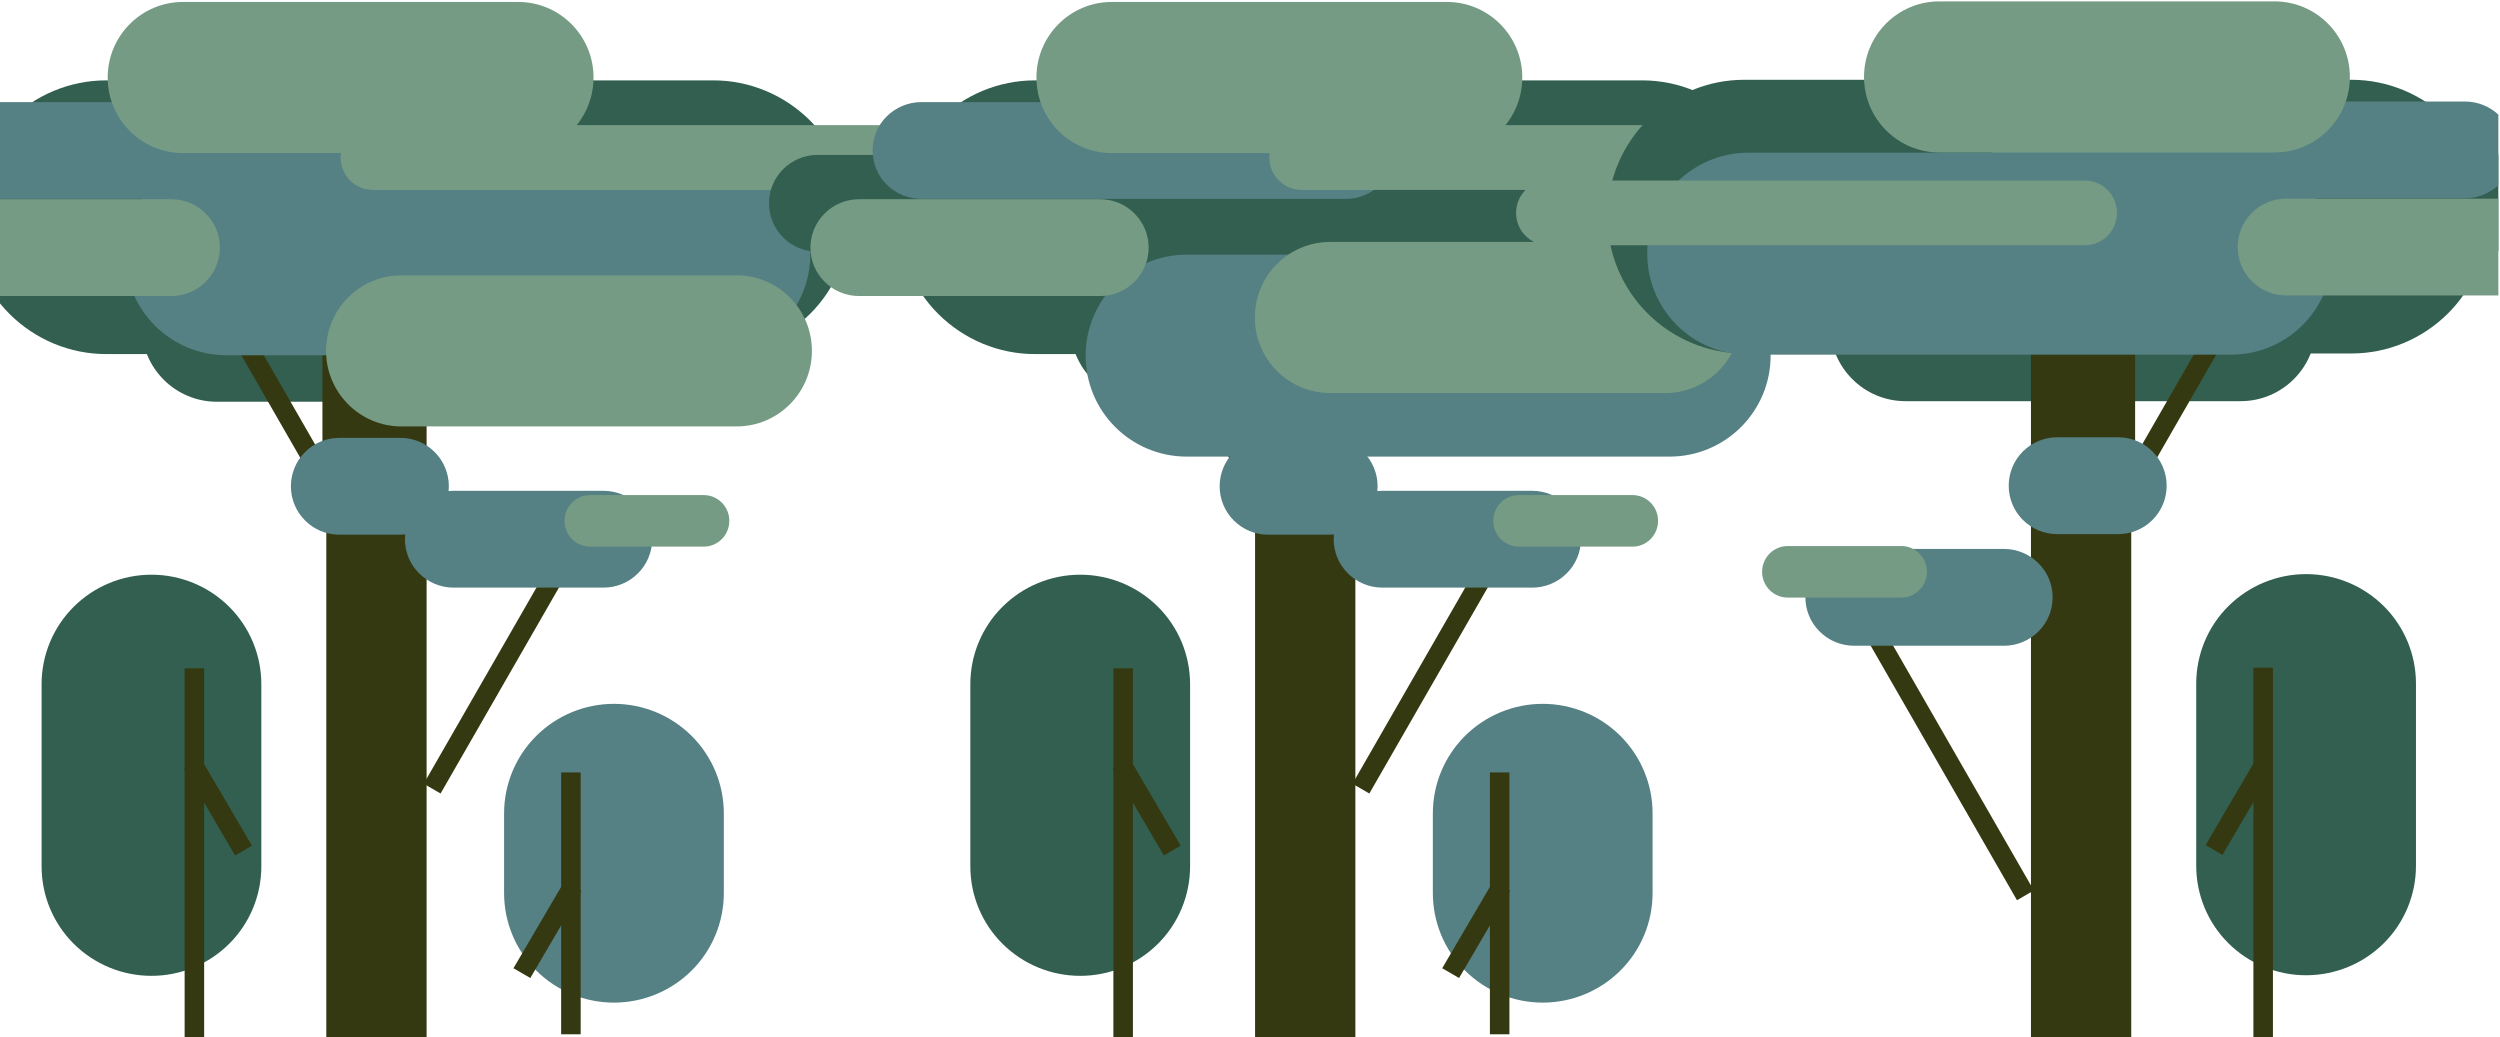 <?xml version="1.0" encoding="UTF-8" standalone="no"?>
<!DOCTYPE svg PUBLIC "-//W3C//DTD SVG 1.1//EN" "http://www.w3.org/Graphics/SVG/1.1/DTD/svg11.dtd">
<svg width="100%" height="100%" viewBox="0 0 1217 505" version="1.1" xmlns="http://www.w3.org/2000/svg" xmlns:xlink="http://www.w3.org/1999/xlink" xml:space="preserve" xmlns:serif="http://www.serif.com/" style="fill-rule:evenodd;clip-rule:evenodd;stroke-linejoin:round;stroke-miterlimit:2;">
    <g transform="matrix(1,0,0,1,-12166.3,-4536.64)">
        <g id="Artboard6" transform="matrix(5.731,0,0,1.627,-48223.3,-1804.91)">
            <rect x="10537.3" y="3898" width="212.272" height="310" style="fill:none;"/>
            <clipPath id="_clip1">
                <rect x="10537.3" y="3898" width="212.272" height="310"/>
            </clipPath>
            <g clip-path="url(#_clip1)">
                <g transform="matrix(0.992,0,0,1.04,-7.835,-169.753)">
                    <g transform="matrix(-0.283,0,0,0.217,13689.7,2998.66)">
                        <path d="M10768,4636.82C10768,4581.49 10757.8,4536.64 10745.2,4536.64L10643.8,4536.64C10631.2,4536.64 10621,4581.49 10621,4636.82L10621,4636.82C10621,4692.15 10631.2,4737 10643.8,4737C10671.4,4737 10717.6,4737 10745.2,4737C10757.8,4737 10768,4692.15 10768,4636.82L10768,4636.82Z" style="fill:rgb(50,95,79);"/>
                    </g>
                    <g transform="matrix(-0.283,0,0,0.139,13663.9,3324.98)">
                        <path d="M10768,4636.82C10768,4581.49 10761.4,4536.64 10753.3,4536.64C10725.2,4536.64 10663.8,4536.64 10635.7,4536.64C10627.6,4536.64 10621,4581.49 10621,4636.82C10621,4636.82 10621,4636.82 10621,4636.82C10621,4692.15 10627.6,4737 10635.7,4737C10663.8,4737 10725.2,4737 10753.3,4737C10761.4,4737 10768,4692.15 10768,4636.82C10768,4636.82 10768,4636.82 10768,4636.82Z" style="fill:rgb(50,95,79);"/>
                    </g>
                    <g transform="matrix(-0.128,0,0,0.576,12012.1,1463.24)">
                        <path d="M10768,4591.33C10768,4576.83 10760.3,4562.92 10746.5,4552.66C10732.7,4542.4 10714,4536.64 10694.5,4536.64L10694.5,4536.64C10675,4536.64 10656.3,4542.4 10642.5,4552.66C10628.7,4562.92 10621,4576.83 10621,4591.33C10621,4619.61 10621,4654.03 10621,4682.31C10621,4696.82 10628.7,4710.73 10642.5,4720.98C10656.3,4731.24 10675,4737 10694.5,4737L10694.5,4737C10714,4737 10732.7,4731.24 10746.5,4720.98C10760.3,4710.73 10768,4696.82 10768,4682.31L10768,4591.33Z" style="fill:rgb(50,95,79);"/>
                    </g>
                    <g transform="matrix(-0.452,0,0,1.361,15590.4,-2326.71)">
                        <rect x="10893" y="4634.85" width="19" height="168.15" style="fill:rgb(53,57,17);"/>
                    </g>
                    <g transform="matrix(-0.088,0,0,0.632,11606.3,1174.04)">
                        <rect x="10893" y="4634.85" width="19" height="168.15" style="fill:rgb(53,57,17);"/>
                    </g>
                    <g transform="matrix(-0.076,0.148,0.084,0.491,11089,111.508)">
                        <rect x="10893" y="4634.85" width="19" height="168.15" style="fill:rgb(53,57,17);"/>
                    </g>
                    <g transform="matrix(-0.088,-2.23057e-17,-1.11022e-16,0.567,11618.1,1328.49)">
                        <rect x="10893" y="4634.85" width="19" height="168.15" style="fill:rgb(53,57,17);"/>
                    </g>
                    <g transform="matrix(0.076,0.148,-0.084,0.491,10242.1,166.048)">
                        <rect x="10893" y="4634.85" width="19" height="168.15" style="fill:rgb(53,57,17);"/>
                    </g>
                    <g transform="matrix(-0.076,0.148,0.026,0.149,11354.8,1826.5)">
                        <rect x="10893" y="4634.85" width="19" height="168.15" style="fill:rgb(53,57,17);"/>
                    </g>
                    <g transform="matrix(-0.513,0,0,0.393,16151.6,2151.23)">
                        <path d="M10768,4636.82C10768,4610.25 10765.6,4584.77 10761.3,4565.98C10757,4547.2 10751.2,4536.64 10745.2,4536.64L10643.8,4536.64C10637.8,4536.64 10632,4547.2 10627.7,4565.98C10623.4,4584.77 10621,4610.25 10621,4636.82L10621,4636.82C10621,4663.39 10623.4,4688.87 10627.7,4707.66C10632,4726.45 10637.8,4737 10643.8,4737L10745.2,4737C10751.2,4737 10757,4726.45 10761.3,4707.66C10765.6,4688.87 10768,4663.39 10768,4636.82L10768,4636.82Z" style="fill:rgb(50,95,79);"/>
                    </g>
                    <g transform="matrix(-0.304,0,0,0.139,13898.9,3309.79)">
                        <path d="M10768,4636.82C10768,4610.25 10766.6,4584.77 10764,4565.98C10761.4,4547.2 10757.9,4536.64 10754.3,4536.64C10726.3,4536.64 10662.7,4536.64 10634.7,4536.64C10631.1,4536.64 10627.6,4547.2 10625,4565.98C10622.4,4584.77 10621,4610.25 10621,4636.82C10621,4636.82 10621,4636.82 10621,4636.82C10621,4663.39 10622.4,4688.87 10625,4707.66C10627.6,4726.45 10631.1,4737 10634.7,4737C10662.7,4737 10726.3,4737 10754.3,4737C10757.9,4737 10761.4,4726.45 10764,4707.66C10766.6,4688.87 10768,4663.39 10768,4636.82C10768,4636.82 10768,4636.82 10768,4636.82Z" style="fill:rgb(85,128,132);"/>
                    </g>
                    <g transform="matrix(-0.399,0,0,0.29,14937.4,2639.48)">
                        <path d="M10768,4636.82C10768,4581.49 10758.3,4536.64 10746.3,4536.64C10718.5,4536.64 10670.5,4536.64 10642.7,4536.64C10630.7,4536.64 10621,4581.49 10621,4636.82C10621,4636.82 10621,4636.82 10621,4636.82C10621,4692.15 10630.7,4737 10642.7,4737C10670.5,4737 10718.5,4737 10746.3,4737C10758.3,4737 10768,4692.15 10768,4636.82L10768,4636.82Z" style="fill:rgb(85,128,132);"/>
                    </g>
                    <g transform="matrix(-0.144,0,0,0.139,12215.5,3421.62)">
                        <path d="M10768,4636.82C10768,4610.25 10765,4584.77 10759.5,4565.98C10754.1,4547.2 10746.7,4536.64 10739.1,4536.64C10713.3,4536.64 10675.7,4536.64 10649.9,4536.64C10642.3,4536.64 10634.9,4547.2 10629.5,4565.98C10624,4584.77 10621,4610.25 10621,4636.82C10621,4636.82 10621,4636.82 10621,4636.82C10621,4663.39 10624,4688.87 10629.5,4707.66C10634.9,4726.45 10642.3,4737 10649.9,4737C10675.7,4737 10713.3,4737 10739.1,4737C10746.7,4737 10754.1,4726.45 10759.5,4707.66C10765,4688.87 10768,4663.39 10768,4636.82L10768,4636.82Z" style="fill:rgb(85,128,132);"/>
                    </g>
                    <g transform="matrix(-0.092,0,0,0.139,11645.8,3406.39)">
                        <path d="M10768,4636.82C10768,4610.25 10763.3,4584.77 10754.8,4565.98C10746.4,4547.2 10735,4536.64 10723,4536.64C10704.9,4536.64 10684.1,4536.64 10666,4536.64C10654,4536.64 10642.6,4547.2 10634.2,4565.98C10625.7,4584.77 10621,4610.25 10621,4636.82C10621,4636.82 10621,4636.82 10621,4636.82C10621,4663.39 10625.7,4688.87 10634.2,4707.66C10642.6,4726.45 10654,4737 10666,4737C10684.1,4737 10704.9,4737 10723,4737C10735,4737 10746.4,4726.45 10754.8,4707.66C10763.3,4688.87 10768,4663.39 10768,4636.82L10768,4636.82Z" style="fill:rgb(85,128,132);"/>
                    </g>
                    <g transform="matrix(-0.283,0,0,0.217,13686.8,2927.12)">
                        <path d="M10768,4636.82C10768,4581.49 10757.8,4536.64 10745.2,4536.64L10643.8,4536.64C10631.2,4536.64 10621,4581.49 10621,4636.82L10621,4636.82C10621,4692.15 10631.2,4737 10643.8,4737L10745.2,4737C10757.8,4737 10768,4692.15 10768,4636.82L10768,4636.82Z" style="fill:rgb(117,155,132);"/>
                    </g>
                    <g transform="matrix(-0.283,0,0,0.217,13705.5,3005.76)">
                        <path d="M10768,4636.82C10768,4581.49 10757.8,4536.64 10745.2,4536.64C10717.6,4536.64 10671.4,4536.64 10643.8,4536.64C10631.2,4536.64 10621,4581.49 10621,4636.82L10621,4636.82C10621,4692.15 10631.2,4737 10643.8,4737C10671.4,4737 10717.6,4737 10745.2,4737C10757.8,4737 10768,4692.15 10768,4636.82L10768,4636.82Z" style="fill:rgb(117,155,132);"/>
                    </g>
                    <g transform="matrix(-0.096,0,0,0.074,11712.3,3717.73)">
                        <path d="M10768,4636.81C10768,4581.49 10757.8,4536.64 10745.2,4536.64C10717.6,4536.64 10671.4,4536.64 10643.8,4536.64C10631.2,4536.64 10621,4581.49 10621,4636.81C10621,4636.82 10621,4636.82 10621,4636.83C10621,4692.15 10631.2,4737 10643.8,4737C10671.4,4737 10717.6,4737 10745.2,4737C10757.8,4737 10768,4692.15 10768,4636.83C10768,4636.82 10768,4636.82 10768,4636.81Z" style="fill:rgb(117,155,132);"/>
                    </g>
                    <g transform="matrix(-0.197,0,0,0.139,12741.4,3337.73)">
                        <path d="M10768,4636.82C10768,4610.25 10765.8,4584.77 10761.8,4565.98C10757.9,4547.2 10752.5,4536.64 10746.9,4536.64C10719,4536.64 10670,4536.64 10642.1,4536.64C10636.5,4536.64 10631.1,4547.2 10627.2,4565.98C10623.2,4584.77 10621,4610.25 10621,4636.82C10621,4636.82 10621,4636.82 10621,4636.82C10621,4663.39 10623.2,4688.87 10627.2,4707.66C10631.1,4726.45 10636.5,4737 10642.1,4737C10670,4737 10719,4737 10746.9,4737C10752.5,4737 10757.9,4726.45 10761.8,4707.66C10765.8,4688.87 10768,4663.39 10768,4636.82L10768,4636.82Z" style="fill:rgb(117,155,132);"/>
                    </g>
                    <g transform="matrix(-0.35,0,0,0.093,14428.2,3525.1)">
                        <path d="M10768,4636.82C10768,4581.49 10764.5,4536.64 10760.1,4536.64C10734.6,4536.64 10654.4,4536.64 10628.9,4536.64C10624.5,4536.64 10621,4581.49 10621,4636.82C10621,4636.82 10621,4636.82 10621,4636.82C10621,4692.15 10624.5,4737 10628.9,4737C10654.4,4737 10734.6,4737 10760.1,4737C10764.5,4737 10768,4692.15 10768,4636.82L10768,4636.82Z" style="fill:rgb(117,155,132);"/>
                    </g>
                    <g transform="matrix(0.128,0,0,0.429,9313.91,2167.28)">
                        <path d="M10768,4610.14C10768,4590.65 10760.3,4571.95 10746.5,4558.17C10732.7,4544.39 10714,4536.64 10694.5,4536.64L10694.5,4536.64C10675,4536.64 10656.3,4544.39 10642.5,4558.17C10628.7,4571.95 10621,4590.65 10621,4610.14L10621,4663.5C10621,4682.99 10628.7,4701.69 10642.5,4715.47C10656.3,4729.26 10675,4737 10694.5,4737L10694.5,4737C10714,4737 10732.7,4729.26 10746.5,4715.47C10760.3,4701.69 10768,4682.99 10768,4663.5L10768,4610.14Z" style="fill:rgb(85,128,132);"/>
                    </g>
                    <g transform="matrix(0.088,0,0,0.448,9719.7,2056.82)">
                        <rect x="10893" y="4634.85" width="19" height="168.15" style="fill:rgb(53,57,17);"/>
                    </g>
                    <g transform="matrix(0.076,0.148,-0.026,0.149,9971.21,1861.75)">
                        <rect x="10893" y="4634.85" width="19" height="168.15" style="fill:rgb(53,57,17);"/>
                    </g>
                </g>
                <g transform="matrix(0.992,0,0,1.04,71.055,-169.753)">
                    <g transform="matrix(-0.283,0,0,0.217,13689.7,2998.66)">
                        <path d="M10768,4636.82C10768,4581.49 10757.8,4536.64 10745.2,4536.64C10717.6,4536.64 10671.4,4536.64 10643.8,4536.64C10631.2,4536.64 10621,4581.49 10621,4636.82L10621,4636.82C10621,4692.15 10631.2,4737 10643.8,4737L10745.2,4737C10757.8,4737 10768,4692.15 10768,4636.82L10768,4636.82Z" style="fill:rgb(50,95,79);"/>
                    </g>
                    <g transform="matrix(-0.283,0,0,0.139,13663.9,3324.98)">
                        <path d="M10768,4636.82C10768,4581.49 10761.4,4536.64 10753.3,4536.64C10725.2,4536.64 10663.8,4536.64 10635.7,4536.64C10627.6,4536.64 10621,4581.49 10621,4636.82C10621,4636.82 10621,4636.82 10621,4636.82C10621,4692.15 10627.6,4737 10635.7,4737C10663.8,4737 10725.2,4737 10753.3,4737C10761.4,4737 10768,4692.15 10768,4636.82C10768,4636.82 10768,4636.82 10768,4636.82Z" style="fill:rgb(50,95,79);"/>
                    </g>
                    <g transform="matrix(-0.128,0,0,0.576,12012.1,1463.24)">
                        <path d="M10768,4591.33C10768,4576.83 10760.3,4562.92 10746.5,4552.66C10732.7,4542.4 10714,4536.64 10694.5,4536.64L10694.5,4536.64C10675,4536.64 10656.3,4542.4 10642.5,4552.66C10628.7,4562.92 10621,4576.83 10621,4591.33C10621,4619.61 10621,4654.03 10621,4682.31C10621,4696.82 10628.7,4710.73 10642.5,4720.98C10656.3,4731.24 10675,4737 10694.5,4737L10694.5,4737C10714,4737 10732.7,4731.24 10746.5,4720.98C10760.3,4710.73 10768,4696.82 10768,4682.31L10768,4591.33Z" style="fill:rgb(50,95,79);"/>
                    </g>
                    <g transform="matrix(-0.452,0,0,1.361,15590.4,-2326.71)">
                        <rect x="10893" y="4634.85" width="19" height="168.15" style="fill:rgb(53,57,17);"/>
                    </g>
                    <g transform="matrix(-0.088,0,0,0.632,11606.3,1174.04)">
                        <rect x="10893" y="4634.85" width="19" height="168.15" style="fill:rgb(53,57,17);"/>
                    </g>
                    <g transform="matrix(-0.076,0.148,0.084,0.491,11089,111.508)">
                        <rect x="10893" y="4634.85" width="19" height="168.15" style="fill:rgb(53,57,17);"/>
                    </g>
                    <g transform="matrix(-0.088,-2.23057e-17,-1.11022e-16,0.567,11618.1,1328.49)">
                        <rect x="10893" y="4634.85" width="19" height="168.15" style="fill:rgb(53,57,17);"/>
                    </g>
                    <g transform="matrix(0.076,0.148,-0.084,0.491,10242.1,166.048)">
                        <rect x="10893" y="4634.85" width="19" height="168.15" style="fill:rgb(53,57,17);"/>
                    </g>
                    <g transform="matrix(-0.076,0.148,0.026,0.149,11354.8,1826.5)">
                        <rect x="10893" y="4634.85" width="19" height="168.15" style="fill:rgb(53,57,17);"/>
                    </g>
                    <g transform="matrix(-0.513,0,0,0.393,16151.6,2151.23)">
                        <path d="M10768,4636.82C10768,4610.25 10765.6,4584.77 10761.3,4565.98C10757,4547.2 10751.2,4536.64 10745.2,4536.64L10643.8,4536.64C10637.8,4536.64 10632,4547.2 10627.7,4565.98C10623.4,4584.77 10621,4610.25 10621,4636.82L10621,4636.82C10621,4663.39 10623.4,4688.87 10627.7,4707.66C10632,4726.45 10637.8,4737 10643.8,4737L10745.2,4737C10751.2,4737 10757,4726.45 10761.3,4707.66C10765.6,4688.87 10768,4663.39 10768,4636.82L10768,4636.82Z" style="fill:rgb(50,95,79);"/>
                    </g>
                    <g transform="matrix(-0.304,0,0,0.139,13898.9,3309.79)">
                        <path d="M10768,4636.82C10768,4610.25 10766.6,4584.77 10764,4565.98C10761.4,4547.2 10757.9,4536.64 10754.3,4536.64C10726.3,4536.64 10662.7,4536.64 10634.7,4536.64C10631.1,4536.64 10627.6,4547.2 10625,4565.98C10622.4,4584.77 10621,4610.25 10621,4636.82C10621,4636.82 10621,4636.82 10621,4636.82C10621,4663.39 10622.4,4688.87 10625,4707.66C10627.6,4726.45 10631.1,4737 10634.7,4737C10662.7,4737 10726.3,4737 10754.3,4737C10757.9,4737 10761.4,4726.45 10764,4707.66C10766.6,4688.87 10768,4663.39 10768,4636.82C10768,4636.82 10768,4636.82 10768,4636.82Z" style="fill:rgb(85,128,132);"/>
                    </g>
                    <g transform="matrix(-0.399,0,0,0.29,14940.1,2668.64)">
                        <path d="M10768,4636.82C10768,4581.49 10758.3,4536.64 10746.3,4536.64C10718.5,4536.64 10670.5,4536.64 10642.7,4536.64C10630.7,4536.64 10621,4581.49 10621,4636.82L10621,4636.82C10621,4692.15 10630.7,4737 10642.7,4737L10746.3,4737C10758.3,4737 10768,4692.15 10768,4636.82L10768,4636.82Z" style="fill:rgb(85,128,132);"/>
                    </g>
                    <g transform="matrix(-0.144,0,0,0.139,12215.5,3421.62)">
                        <path d="M10768,4636.82C10768,4610.25 10765,4584.77 10759.5,4565.98C10754.1,4547.2 10746.7,4536.64 10739.1,4536.64C10713.3,4536.64 10675.7,4536.64 10649.9,4536.64C10642.3,4536.64 10634.9,4547.2 10629.5,4565.98C10624,4584.77 10621,4610.25 10621,4636.82L10621,4636.82C10621,4663.39 10624,4688.87 10629.5,4707.66C10634.9,4726.45 10642.3,4737 10649.9,4737C10675.7,4737 10713.3,4737 10739.1,4737C10746.7,4737 10754.1,4726.45 10759.5,4707.66C10765,4688.87 10768,4663.39 10768,4636.82C10768,4636.82 10768,4636.82 10768,4636.82Z" style="fill:rgb(85,128,132);"/>
                    </g>
                    <g transform="matrix(-0.092,0,0,0.139,11645.8,3406.39)">
                        <path d="M10768,4636.82C10768,4610.25 10763.3,4584.77 10754.8,4565.98C10746.4,4547.2 10735,4536.64 10723,4536.64C10704.9,4536.64 10684.1,4536.64 10666,4536.64C10654,4536.64 10642.6,4547.2 10634.2,4565.98C10625.7,4584.77 10621,4610.25 10621,4636.82C10621,4636.82 10621,4636.82 10621,4636.82C10621,4663.39 10625.7,4688.87 10634.2,4707.66C10642.6,4726.45 10654,4737 10666,4737C10684.1,4737 10704.9,4737 10723,4737C10735,4737 10746.4,4726.45 10754.8,4707.66C10763.3,4688.87 10768,4663.39 10768,4636.82L10768,4636.82Z" style="fill:rgb(85,128,132);"/>
                    </g>
                    <g transform="matrix(-0.283,0,0,0.217,13686.8,2927.12)">
                        <path d="M10768,4636.82C10768,4581.49 10757.8,4536.64 10745.2,4536.64L10643.8,4536.64C10631.2,4536.64 10621,4581.49 10621,4636.82L10621,4636.82C10621,4692.15 10631.2,4737 10643.8,4737C10671.4,4737 10717.6,4737 10745.2,4737C10757.8,4737 10768,4692.15 10768,4636.82C10768,4636.82 10768,4636.82 10768,4636.82Z" style="fill:rgb(117,155,132);"/>
                    </g>
                    <g transform="matrix(-0.283,0,0,0.217,13705.5,2996.16)">
                        <path d="M10768,4636.82C10768,4581.49 10757.8,4536.64 10745.2,4536.64C10717.6,4536.64 10671.4,4536.64 10643.8,4536.64C10631.2,4536.64 10621,4581.49 10621,4636.82L10621,4636.82C10621,4692.15 10631.2,4737 10643.8,4737C10671.4,4737 10717.6,4737 10745.2,4737C10757.8,4737 10768,4692.15 10768,4636.82C10768,4636.82 10768,4636.82 10768,4636.82Z" style="fill:rgb(117,155,132);"/>
                    </g>
                    <g transform="matrix(-0.096,0,0,0.074,11712.3,3717.73)">
                        <path d="M10768,4636.81C10768,4581.49 10757.8,4536.64 10745.2,4536.64C10717.6,4536.64 10671.4,4536.64 10643.8,4536.64C10631.2,4536.64 10621,4581.49 10621,4636.81C10621,4636.82 10621,4636.82 10621,4636.83C10621,4692.15 10631.2,4737 10643.8,4737C10671.4,4737 10717.6,4737 10745.2,4737C10757.8,4737 10768,4692.15 10768,4636.83L10768,4636.81Z" style="fill:rgb(117,155,132);"/>
                    </g>
                    <g transform="matrix(-0.197,0,0,0.139,12741.4,3337.73)">
                        <path d="M10768,4636.82C10768,4610.25 10765.8,4584.77 10761.8,4565.98C10757.9,4547.2 10752.5,4536.64 10746.9,4536.64C10719,4536.64 10670,4536.64 10642.1,4536.64C10636.5,4536.64 10631.1,4547.2 10627.2,4565.98C10623.2,4584.77 10621,4610.25 10621,4636.82L10621,4636.82C10621,4663.39 10623.2,4688.87 10627.2,4707.66C10631.1,4726.45 10636.5,4737 10642.1,4737C10670,4737 10719,4737 10746.9,4737C10752.5,4737 10757.9,4726.45 10761.8,4707.66C10765.8,4688.87 10768,4663.39 10768,4636.82L10768,4636.82Z" style="fill:rgb(117,155,132);"/>
                    </g>
                    <g transform="matrix(-0.35,0,0,0.093,14428.2,3525.1)">
                        <path d="M10768,4636.82C10768,4581.49 10764.5,4536.64 10760.1,4536.64C10734.6,4536.64 10654.4,4536.64 10628.9,4536.64C10624.5,4536.64 10621,4581.49 10621,4636.82C10621,4636.82 10621,4636.82 10621,4636.82C10621,4692.15 10624.5,4737 10628.9,4737C10654.4,4737 10734.6,4737 10760.1,4737C10764.5,4737 10768,4692.15 10768,4636.82C10768,4636.82 10768,4636.82 10768,4636.82Z" style="fill:rgb(117,155,132);"/>
                    </g>
                    <g transform="matrix(0.128,0,0,0.429,9313.91,2167.28)">
                        <path d="M10768,4610.14C10768,4590.65 10760.3,4571.95 10746.5,4558.17C10732.7,4544.39 10714,4536.64 10694.5,4536.64L10694.5,4536.64C10675,4536.64 10656.3,4544.39 10642.5,4558.17C10628.7,4571.95 10621,4590.65 10621,4610.14C10621,4627.54 10621,4646.1 10621,4663.5C10621,4682.99 10628.7,4701.69 10642.5,4715.47C10656.3,4729.26 10675,4737 10694.5,4737C10694.5,4737 10694.5,4737 10694.5,4737C10714,4737 10732.7,4729.26 10746.5,4715.47C10760.3,4701.69 10768,4682.99 10768,4663.5L10768,4610.14Z" style="fill:rgb(85,128,132);"/>
                    </g>
                    <g transform="matrix(0.088,0,0,0.448,9719.7,2056.82)">
                        <rect x="10893" y="4634.85" width="19" height="168.15" style="fill:rgb(53,57,17);"/>
                    </g>
                    <g transform="matrix(0.076,0.148,-0.026,0.149,9971.21,1861.75)">
                        <rect x="10893" y="4634.85" width="19" height="168.15" style="fill:rgb(53,57,17);"/>
                    </g>
                </g>
                <g transform="matrix(-0.992,0,0,1.04,21291.3,-169.928)">
                    <g transform="matrix(-0.283,0,0,0.217,13689.7,2998.66)">
                        <path d="M10768,4636.82C10768,4581.49 10757.8,4536.64 10745.2,4536.64C10717.6,4536.64 10671.4,4536.64 10643.8,4536.64C10631.2,4536.64 10621,4581.49 10621,4636.82C10621,4636.82 10621,4636.82 10621,4636.82C10621,4692.15 10631.2,4737 10643.8,4737L10745.2,4737C10757.8,4737 10768,4692.15 10768,4636.82C10768,4636.82 10768,4636.82 10768,4636.82Z" style="fill:rgb(50,95,79);"/>
                    </g>
                    <g transform="matrix(-0.283,0,0,0.139,13663.9,3324.98)">
                        <path d="M10768,4636.82C10768,4581.49 10761.4,4536.64 10753.3,4536.64C10725.2,4536.64 10663.8,4536.64 10635.7,4536.64C10627.6,4536.64 10621,4581.49 10621,4636.82C10621,4636.82 10621,4636.82 10621,4636.82C10621,4692.15 10627.6,4737 10635.7,4737C10663.8,4737 10725.2,4737 10753.3,4737C10761.4,4737 10768,4692.15 10768,4636.82C10768,4636.82 10768,4636.82 10768,4636.82Z" style="fill:rgb(50,95,79);"/>
                    </g>
                    <g transform="matrix(-0.128,0,0,0.576,12012.1,1463.24)">
                        <path d="M10768,4591.33C10768,4576.83 10760.3,4562.92 10746.5,4552.66C10732.7,4542.4 10714,4536.64 10694.5,4536.64L10694.5,4536.64C10675,4536.64 10656.3,4542.4 10642.5,4552.66C10628.7,4562.92 10621,4576.83 10621,4591.33C10621,4619.61 10621,4654.03 10621,4682.31C10621,4696.82 10628.7,4710.73 10642.5,4720.98C10656.3,4731.24 10675,4737 10694.5,4737L10694.5,4737C10714,4737 10732.7,4731.24 10746.5,4720.98C10760.3,4710.73 10768,4696.82 10768,4682.31L10768,4591.33Z" style="fill:rgb(50,95,79);"/>
                    </g>
                    <g transform="matrix(-0.452,0,0,1.361,15590.4,-2326.71)">
                        <rect x="10893" y="4634.85" width="19" height="168.15" style="fill:rgb(53,57,17);"/>
                    </g>
                    <g transform="matrix(-0.088,0,0,0.632,11606.3,1174.04)">
                        <rect x="10893" y="4634.85" width="19" height="168.15" style="fill:rgb(53,57,17);"/>
                    </g>
                    <g transform="matrix(-0.076,0.148,0.084,0.491,11089,111.508)">
                        <rect x="10893" y="4634.85" width="19" height="168.15" style="fill:rgb(53,57,17);"/>
                    </g>
                    <g transform="matrix(-0.088,-2.23057e-17,-1.11022e-16,0.567,11618.1,1328.49)">
                        <rect x="10893" y="4634.85" width="19" height="168.15" style="fill:rgb(53,57,17);"/>
                    </g>
                    <g transform="matrix(0.076,0.148,-0.084,0.491,10242.1,196.915)">
                        <rect x="10893" y="4634.85" width="19" height="168.15" style="fill:rgb(53,57,17);"/>
                    </g>
                    <g transform="matrix(-0.076,0.148,0.026,0.149,11354.8,1826.5)">
                        <rect x="10893" y="4634.85" width="19" height="168.15" style="fill:rgb(53,57,17);"/>
                    </g>
                    <g transform="matrix(-0.513,0,0,0.393,16151.6,2151.23)">
                        <path d="M10768,4636.82C10768,4610.25 10765.6,4584.77 10761.3,4565.98C10757,4547.2 10751.2,4536.64 10745.2,4536.64L10643.8,4536.64C10637.8,4536.64 10632,4547.2 10627.7,4565.98C10623.4,4584.77 10621,4610.25 10621,4636.82L10621,4636.82C10621,4663.39 10623.4,4688.87 10627.7,4707.66C10632,4726.45 10637.8,4737 10643.8,4737L10745.2,4737C10751.2,4737 10757,4726.45 10761.3,4707.66C10765.6,4688.87 10768,4663.39 10768,4636.82L10768,4636.82Z" style="fill:rgb(50,95,79);"/>
                    </g>
                    <g transform="matrix(-0.304,0,0,0.139,13898.9,3309.79)">
                        <path d="M10768,4636.82C10768,4610.25 10766.6,4584.77 10764,4565.98C10761.4,4547.2 10757.9,4536.64 10754.3,4536.64C10726.3,4536.64 10662.7,4536.64 10634.7,4536.64C10631.1,4536.64 10627.6,4547.2 10625,4565.98C10622.4,4584.77 10621,4610.25 10621,4636.82C10621,4636.82 10621,4636.82 10621,4636.82C10621,4663.39 10622.4,4688.87 10625,4707.66C10627.6,4726.45 10631.1,4737 10634.7,4737C10662.7,4737 10726.3,4737 10754.3,4737C10757.9,4737 10761.4,4726.45 10764,4707.66C10766.6,4688.87 10768,4663.39 10768,4636.82C10768,4636.82 10768,4636.82 10768,4636.82Z" style="fill:rgb(85,128,132);"/>
                    </g>
                    <g transform="matrix(-0.399,0,0,0.29,14937.4,2639.48)">
                        <path d="M10768,4636.82C10768,4581.49 10758.3,4536.64 10746.3,4536.64C10718.5,4536.64 10670.5,4536.64 10642.7,4536.64C10630.7,4536.64 10621,4581.49 10621,4636.82L10621,4636.82C10621,4692.15 10630.7,4737 10642.7,4737C10670.5,4737 10718.5,4737 10746.3,4737C10758.3,4737 10768,4692.15 10768,4636.82L10768,4636.82Z" style="fill:rgb(85,128,132);"/>
                    </g>
                    <g transform="matrix(-0.144,0,0,0.139,12215.5,3438.51)">
                        <path d="M10768,4636.82C10768,4610.25 10765,4584.77 10759.5,4565.98C10754.1,4547.2 10746.7,4536.64 10739.1,4536.64C10713.3,4536.64 10675.7,4536.64 10649.9,4536.64C10642.3,4536.64 10634.9,4547.2 10629.5,4565.98C10624,4584.77 10621,4610.25 10621,4636.82L10621,4636.82C10621,4663.39 10624,4688.87 10629.5,4707.66C10634.9,4726.45 10642.3,4737 10649.9,4737C10675.7,4737 10713.3,4737 10739.1,4737C10746.7,4737 10754.1,4726.45 10759.5,4707.66C10765,4688.87 10768,4663.39 10768,4636.82L10768,4636.82Z" style="fill:rgb(85,128,132);"/>
                    </g>
                    <g transform="matrix(-0.092,0,0,0.139,11645.8,3406.39)">
                        <path d="M10768,4636.82C10768,4610.25 10763.3,4584.77 10754.8,4565.98C10746.4,4547.2 10735,4536.64 10723,4536.64C10704.9,4536.64 10684.1,4536.64 10666,4536.64C10654,4536.64 10642.6,4547.2 10634.2,4565.98C10625.7,4584.77 10621,4610.25 10621,4636.82C10621,4636.82 10621,4636.82 10621,4636.82C10621,4663.39 10625.7,4688.87 10634.2,4707.66C10642.6,4726.45 10654,4737 10666,4737C10684.1,4737 10704.9,4737 10723,4737C10735,4737 10746.4,4726.45 10754.8,4707.66C10763.3,4688.87 10768,4663.39 10768,4636.82C10768,4636.82 10768,4636.82 10768,4636.82Z" style="fill:rgb(85,128,132);"/>
                    </g>
                    <g transform="matrix(-0.283,0,0,0.217,13686.8,2927.12)">
                        <path d="M10768,4636.82C10768,4581.49 10757.8,4536.64 10745.2,4536.64C10717.6,4536.64 10671.4,4536.64 10643.8,4536.64C10631.2,4536.64 10621,4581.49 10621,4636.82L10621,4636.82C10621,4692.15 10631.2,4737 10643.8,4737C10671.4,4737 10717.6,4737 10745.2,4737C10757.8,4737 10768,4692.15 10768,4636.82C10768,4636.82 10768,4636.82 10768,4636.82Z" style="fill:rgb(117,155,132);"/>
                    </g>
                    <g transform="matrix(-0.096,0,0,0.074,11709.4,3732.56)">
                        <path d="M10768,4636.81C10768,4581.49 10757.8,4536.64 10745.2,4536.64C10717.6,4536.64 10671.4,4536.64 10643.8,4536.64C10631.2,4536.64 10621,4581.49 10621,4636.81C10621,4636.82 10621,4636.82 10621,4636.83C10621,4692.15 10631.2,4737 10643.8,4737C10671.4,4737 10717.6,4737 10745.2,4737C10757.8,4737 10768,4692.15 10768,4636.83L10768,4636.81Z" style="fill:rgb(117,155,132);"/>
                    </g>
                    <g transform="matrix(-0.197,0,0,0.139,12741.4,3337.73)">
                        <path d="M10768,4636.82C10768,4610.25 10765.8,4584.77 10761.8,4565.98C10757.9,4547.2 10752.5,4536.64 10746.9,4536.64C10719,4536.64 10670,4536.64 10642.1,4536.64C10636.5,4536.64 10631.1,4547.2 10627.2,4565.98C10623.2,4584.77 10621,4610.25 10621,4636.82C10621,4636.82 10621,4636.82 10621,4636.82C10621,4663.39 10623.2,4688.87 10627.2,4707.66C10631.1,4726.45 10636.5,4737 10642.1,4737C10670,4737 10719,4737 10746.9,4737C10752.5,4737 10757.9,4726.45 10761.8,4707.66C10765.8,4688.87 10768,4663.39 10768,4636.82C10768,4636.82 10768,4636.82 10768,4636.82Z" style="fill:rgb(117,155,132);"/>
                    </g>
                    <g transform="matrix(-0.35,0,0,0.093,14428.2,3541.2)">
                        <path d="M10768,4636.82C10768,4581.49 10764.5,4536.64 10760.1,4536.64C10734.6,4536.64 10654.4,4536.64 10628.9,4536.64C10624.5,4536.64 10621,4581.49 10621,4636.82C10621,4636.82 10621,4636.82 10621,4636.82C10621,4692.15 10624.5,4737 10628.9,4737C10654.4,4737 10734.6,4737 10760.1,4737C10764.5,4737 10768,4692.15 10768,4636.82C10768,4636.82 10768,4636.82 10768,4636.82Z" style="fill:rgb(117,155,132);"/>
                    </g>
                </g>
            </g>
        </g>
    </g>
</svg>
